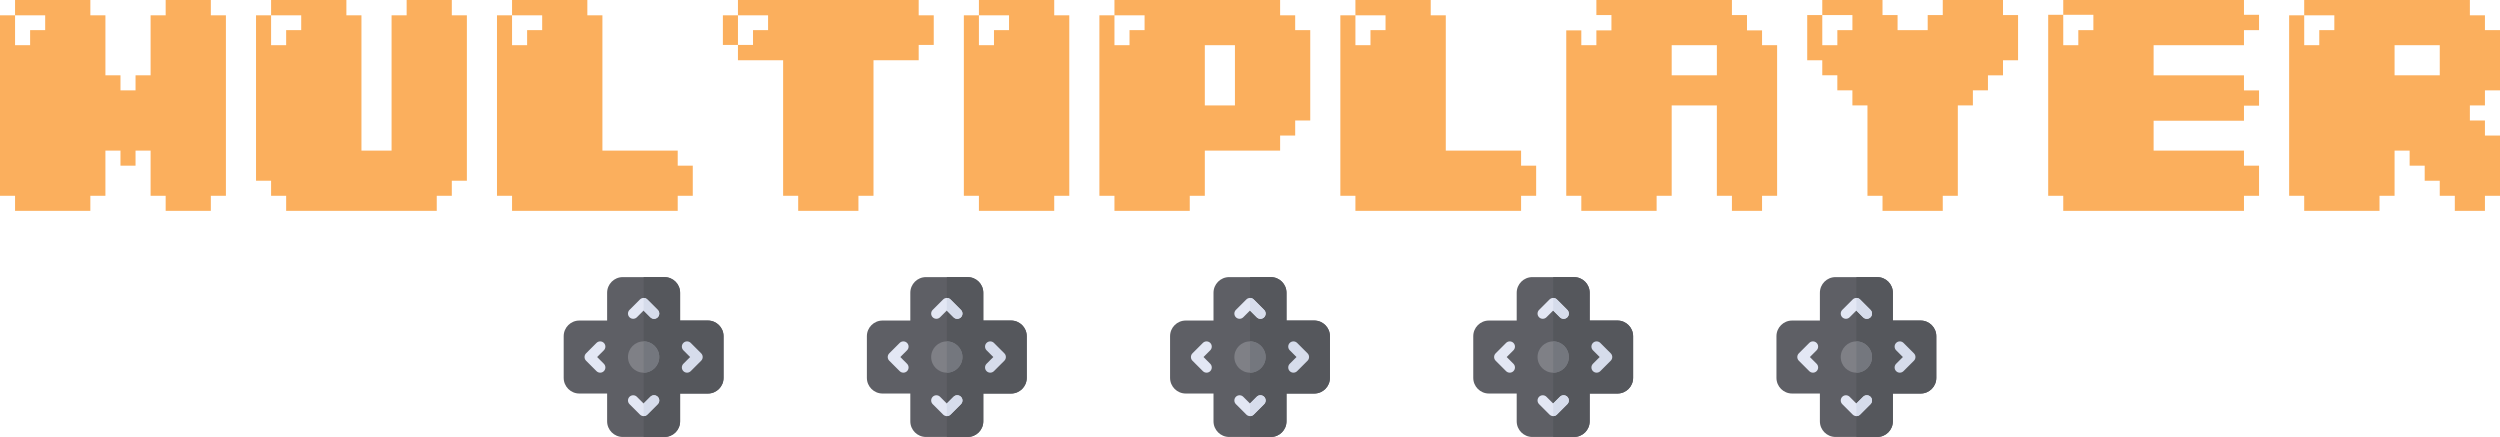 <svg enable-background="new 0 0 742.107 129.709" viewBox="0 0 742.107 129.709" xmlns="http://www.w3.org/2000/svg"><g fill="#fbaf5d"><path d="m62.588 0v4.545h4.471v53.573h-4.471v4.471h-13.412v-4.471h-4.471v-13.412h-4.471v4.471h-4.471v-4.471h-4.471v13.412h-4.471v4.471h-22.35v-4.471h-4.471v-53.573h4.471v-4.545h22.353v4.545h4.471v17.808h4.471v4.471h4.471v-4.471h4.471v-17.808h4.471v-4.545zm-58.117 4.545v8.867h4.471v-4.47h4.471v-4.397z"/><path d="m134.117 0v4.545h4.471v49.102h-4.471v4.471h-4.471v4.471h-44.705v-4.471h-4.471v-4.471h-4.47v-49.102h4.471v-4.545h22.353v4.545h4.471v40.161h8.942v-40.161h4.471v-4.545zm-53.647 4.545v8.867h4.471v-4.47h4.471v-4.397z"/><path d="m201.175 44.706v4.471h4.471v8.941h-4.471v4.471h-49.176v-4.471h-4.471v-53.573h4.471v-4.545h22.353v4.545h4.471v40.161zm-49.176-40.161v8.867h4.471v-4.47h4.471v-4.397z"/><path d="m219.056 4.545v-4.545h53.647v4.545h4.471v8.792h-4.471v4.545h-13.412v40.235h-4.471v4.471h-17.883v-4.471h-4.471v-40.234h-13.412v-4.545h-4.471v-8.793zm0 8.792h4.471v-4.395h4.471v-4.397h-8.941v8.792z"/><path d="m312.938 0v4.545h4.471v53.573h-4.471v4.471h-22.354v-4.471h-4.471v-53.573h4.471v-4.545zm-22.354 4.545v8.867h4.471v-4.47h4.47v-4.397z"/><path d="m384.466 8.942h4.471v26.823h-4.471v4.471h-4.471v4.471h-22.352v13.412h-4.471v4.471h-22.354v-4.471h-4.47v-53.574h4.47v-4.545h49.176v4.545h4.471v4.397zm-53.647-4.397v8.867h4.471v-4.47h4.471v-4.397zm26.824 8.867v17.882h8.94v-17.882z"/><path d="m451.523 44.706v4.471h4.47v8.941h-4.47v4.471h-49.177v-4.471h-4.471v-53.573h4.471v-4.545h22.354v4.545h4.471v40.161zm-49.177-40.161v8.867h4.471v-4.47h4.471v-4.397z"/><path d="m523.052 13.412h4.471v44.706h-4.471v4.471h-8.941v-4.471h-4.471v-26.824h-13.412v26.824h-4.471v4.471h-22.354v-4.471h-4.471v-49.102h4.471v4.396h4.471v-4.396h4.471v-4.545h-4.471v-4.471h40.236v4.471h4.471v4.545h4.471zm-26.824 8.941h13.412v-8.941h-13.412z"/><path d="m590.109 22.353v4.471h-4.471v4.471h-4.471v26.824h-4.471v4.471h-17.882v-4.471h-4.472v-26.825h-4.471v-4.471h-4.471v-4.471h-4.471v-4.471h-4.471v-13.41h4.471v-4.471h17.883v4.471h4.471v4.471h8.941v-4.471h4.471v-4.471h17.882v4.471h4.47v13.412h-4.47v4.471h-4.468zm-49.177-17.882v8.942h4.471v-4.471h4.471v-4.471z"/><path d="m666.108 0v4.396h4.471v4.545h-4.471v4.471h-26.823v8.941h26.823v4.471h4.471v4.545h-4.471v4.471h-26.823v8.867h26.823v4.471h4.471v8.941h-4.471v4.471h-53.647v-4.471h-4.471v-53.723h4.471v-4.396zm-53.647 4.396v9.016h4.471v-4.47h4.471v-4.546z"/><path d="m737.636 4.545v4.396h4.471v17.882h-4.471v4.471h-4.471v4.471h4.471v4.471h4.471v17.883h-4.471v4.471h-8.941v-4.471h-4.471v-4.471h-4.47v-4.471h-4.471v-4.471h-4.471v13.412h-4.471v4.471h-22.354v-4.471h-4.471v-53.573h4.471v-4.545h49.177v4.545zm-53.647 0v8.867h4.471v-4.47h4.471v-4.397zm40.236 17.808v-8.941h-13.411v8.941z"/></g><path d="m197.243 129.709h-12.38c-2.56 0-4.642-2.082-4.642-4.642v-8.253h-8.253c-2.56 0-4.642-2.082-4.642-4.642v-12.38c0-2.56 2.082-4.642 4.642-4.642h8.253v-8.253c0-2.56 2.082-4.642 4.642-4.642h12.38c2.56 0 4.642 2.082 4.642 4.642v8.253h8.253c2.56 0 4.642 2.082 4.642 4.642v12.38c0 2.56-2.082 4.642-4.642 4.642h-8.253v8.253c.001 2.56-2.082 4.642-4.642 4.642z" fill="#5e5f65"/><path d="m210.139 95.149h-8.253v-8.253c0-2.56-2.082-4.642-4.642-4.642h-6.19v47.455h6.19c2.56 0 4.642-2.082 4.642-4.642v-8.253h8.253c2.56 0 4.642-2.082 4.642-4.642v-12.38c0-2.56-2.082-4.643-4.642-4.643z" fill="#55575c"/><path d="m178.158 110.624c-.396 0-.792-.151-1.094-.453l-3.095-3.095c-.604-.604-.604-1.584 0-2.188l3.095-3.095c.604-.604 1.584-.604 2.188 0s.604 1.584 0 2.188l-2.001 2.001 2.001 2.001c.604.604.604 1.584 0 2.188-.302.302-.698.453-1.094.453z" fill="#e3e7f4"/><path d="m203.949 110.624c-.396 0-.792-.151-1.094-.453-.604-.604-.604-1.584 0-2.188l2.001-2.001-2.001-2.001c-.604-.604-.604-1.584 0-2.188s1.584-.604 2.188 0l3.095 3.095c.604.604.604 1.584 0 2.188l-3.095 3.095c-.302.302-.698.453-1.094.453z" fill="#d6dceb"/><path d="m191.053 123.519c-.396 0-.792-.151-1.094-.453l-3.095-3.095c-.604-.604-.604-1.584 0-2.188s1.584-.604 2.188 0l2.001 2.001 2.001-2.001c.604-.604 1.584-.604 2.188 0s.604 1.584 0 2.188l-3.095 3.095c-.302.302-.698.453-1.094.453z" fill="#e3e7f4"/><path d="m195.242 117.783c-.604-.604-1.584-.604-2.188 0l-2.001 2.001v3.736c.396 0 .792-.151 1.094-.453l3.095-3.095c.605-.605.605-1.585 0-2.189z" fill="#d6dceb"/><path d="m194.148 94.633c-.396 0-.792-.151-1.094-.453l-2.001-2.001-2.001 2.001c-.604.604-1.584.604-2.188 0s-.604-1.584 0-2.188l3.095-3.095c.604-.604 1.584-.604 2.188 0l3.095 3.095c.604.604.604 1.584 0 2.188-.302.302-.698.453-1.094.453z" fill="#e3e7f4"/><path d="m195.242 91.992-3.095-3.095c-.302-.302-.698-.453-1.094-.453v3.736l2.001 2.001c.302.302.698.453 1.094.453s.792-.151 1.094-.453c.605-.605.605-1.585 0-2.189z" fill="#d6dceb"/><path d="m191.053 110.624c-2.56 0-4.642-2.082-4.642-4.642s2.082-4.642 4.642-4.642 4.642 2.082 4.642 4.642-2.082 4.642-4.642 4.642z" fill="#7f8086"/><path d="m191.053 101.339v9.285c2.56 0 4.642-2.082 4.642-4.642s-2.082-4.643-4.642-4.643z" fill="#74777e"/><path d="m287.243 129.709h-12.38c-2.56 0-4.642-2.082-4.642-4.642v-8.253h-8.253c-2.56 0-4.642-2.082-4.642-4.642v-12.38c0-2.56 2.082-4.642 4.642-4.642h8.253v-8.253c0-2.56 2.082-4.642 4.642-4.642h12.38c2.56 0 4.642 2.082 4.642 4.642v8.253h8.253c2.56 0 4.642 2.082 4.642 4.642v12.38c0 2.56-2.082 4.642-4.642 4.642h-8.253v8.253c.001 2.56-2.082 4.642-4.642 4.642z" fill="#5e5f65"/><path d="m300.139 95.149h-8.253v-8.253c0-2.56-2.082-4.642-4.642-4.642h-6.19v47.455h6.19c2.56 0 4.642-2.082 4.642-4.642v-8.253h8.253c2.56 0 4.642-2.082 4.642-4.642v-12.38c0-2.56-2.082-4.643-4.642-4.643z" fill="#55575c"/><path d="m268.158 110.624c-.396 0-.792-.151-1.094-.453l-3.095-3.095c-.604-.604-.604-1.584 0-2.188l3.095-3.095c.604-.604 1.584-.604 2.188 0s.604 1.584 0 2.188l-2.001 2.001 2.001 2.001c.604.604.604 1.584 0 2.188-.302.302-.698.453-1.094.453z" fill="#e3e7f4"/><path d="m293.949 110.624c-.396 0-.792-.151-1.094-.453-.604-.604-.604-1.584 0-2.188l2.001-2.001-2.001-2.001c-.604-.604-.604-1.584 0-2.188s1.584-.604 2.188 0l3.095 3.095c.604.604.604 1.584 0 2.188l-3.095 3.095c-.302.302-.698.453-1.094.453z" fill="#d6dceb"/><path d="m281.053 123.519c-.396 0-.792-.151-1.094-.453l-3.095-3.095c-.604-.604-.604-1.584 0-2.188s1.584-.604 2.188 0l2.001 2.001 2.001-2.001c.604-.604 1.584-.604 2.188 0s.604 1.584 0 2.188l-3.095 3.095c-.302.302-.698.453-1.094.453z" fill="#e3e7f4"/><path d="m285.242 117.783c-.604-.604-1.584-.604-2.188 0l-2.001 2.001v3.736c.396 0 .792-.151 1.094-.453l3.095-3.095c.605-.605.605-1.585 0-2.189z" fill="#d6dceb"/><path d="m284.148 94.633c-.396 0-.792-.151-1.094-.453l-2.001-2.001-2.001 2.001c-.604.604-1.584.604-2.188 0s-.604-1.584 0-2.188l3.095-3.095c.604-.604 1.584-.604 2.188 0l3.095 3.095c.604.604.604 1.584 0 2.188-.302.302-.698.453-1.094.453z" fill="#e3e7f4"/><path d="m285.242 91.992-3.095-3.095c-.302-.302-.698-.453-1.094-.453v3.736l2.001 2.001c.302.302.698.453 1.094.453s.792-.151 1.094-.453c.605-.605.605-1.585 0-2.189z" fill="#d6dceb"/><path d="m281.053 110.624c-2.56 0-4.642-2.082-4.642-4.642s2.082-4.642 4.642-4.642 4.642 2.082 4.642 4.642-2.082 4.642-4.642 4.642z" fill="#7f8086"/><path d="m281.053 101.339v9.285c2.56 0 4.642-2.082 4.642-4.642s-2.082-4.643-4.642-4.643z" fill="#74777e"/><path d="m377.243 129.709h-12.38c-2.56 0-4.642-2.082-4.642-4.642v-8.253h-8.253c-2.56 0-4.642-2.082-4.642-4.642v-12.38c0-2.56 2.082-4.642 4.642-4.642h8.253v-8.253c0-2.56 2.082-4.642 4.642-4.642h12.38c2.56 0 4.642 2.082 4.642 4.642v8.253h8.253c2.56 0 4.642 2.082 4.642 4.642v12.38c0 2.56-2.082 4.642-4.642 4.642h-8.253v8.253c.001 2.56-2.082 4.642-4.642 4.642z" fill="#5e5f65"/><path d="m390.139 95.149h-8.253v-8.253c0-2.56-2.082-4.642-4.642-4.642h-6.19v47.455h6.19c2.56 0 4.642-2.082 4.642-4.642v-8.253h8.253c2.56 0 4.642-2.082 4.642-4.642v-12.38c0-2.56-2.082-4.643-4.642-4.643z" fill="#55575c"/><path d="m358.158 110.624c-.396 0-.792-.151-1.094-.453l-3.095-3.095c-.604-.604-.604-1.584 0-2.188l3.095-3.095c.604-.604 1.584-.604 2.188 0s.604 1.584 0 2.188l-2.001 2.001 2.001 2.001c.604.604.604 1.584 0 2.188-.302.302-.698.453-1.094.453z" fill="#e3e7f4"/><path d="m383.949 110.624c-.396 0-.792-.151-1.094-.453-.604-.604-.604-1.584 0-2.188l2.001-2.001-2.001-2.001c-.604-.604-.604-1.584 0-2.188s1.584-.604 2.188 0l3.095 3.095c.604.604.604 1.584 0 2.188l-3.095 3.095c-.302.302-.698.453-1.094.453z" fill="#d6dceb"/><path d="m371.053 123.519c-.396 0-.792-.151-1.094-.453l-3.095-3.095c-.604-.604-.604-1.584 0-2.188s1.584-.604 2.188 0l2.001 2.001 2.001-2.001c.604-.604 1.584-.604 2.188 0s.604 1.584 0 2.188l-3.095 3.095c-.302.302-.698.453-1.094.453z" fill="#e3e7f4"/><path d="m375.242 117.783c-.604-.604-1.584-.604-2.188 0l-2.001 2.001v3.736c.396 0 .792-.151 1.094-.453l3.095-3.095c.605-.605.605-1.585 0-2.189z" fill="#d6dceb"/><path d="m374.148 94.633c-.396 0-.792-.151-1.094-.453l-2.001-2.001-2.001 2.001c-.604.604-1.584.604-2.188 0s-.604-1.584 0-2.188l3.095-3.095c.604-.604 1.584-.604 2.188 0l3.095 3.095c.604.604.604 1.584 0 2.188-.302.302-.698.453-1.094.453z" fill="#e3e7f4"/><path d="m375.242 91.992-3.095-3.095c-.302-.302-.698-.453-1.094-.453v3.736l2.001 2.001c.302.302.698.453 1.094.453s.792-.151 1.094-.453c.605-.605.605-1.585 0-2.189z" fill="#d6dceb"/><path d="m371.053 110.624c-2.56 0-4.642-2.082-4.642-4.642s2.082-4.642 4.642-4.642 4.642 2.082 4.642 4.642-2.082 4.642-4.642 4.642z" fill="#7f8086"/><path d="m371.053 101.339v9.285c2.56 0 4.642-2.082 4.642-4.642s-2.082-4.643-4.642-4.643z" fill="#74777e"/><path d="m467.243 129.709h-12.38c-2.56 0-4.642-2.082-4.642-4.642v-8.253h-8.253c-2.56 0-4.642-2.082-4.642-4.642v-12.38c0-2.56 2.082-4.642 4.642-4.642h8.253v-8.253c0-2.56 2.082-4.642 4.642-4.642h12.38c2.56 0 4.642 2.082 4.642 4.642v8.253h8.253c2.56 0 4.642 2.082 4.642 4.642v12.38c0 2.56-2.082 4.642-4.642 4.642h-8.253v8.253c.001 2.56-2.082 4.642-4.642 4.642z" fill="#5e5f65"/><path d="m480.139 95.149h-8.253v-8.253c0-2.56-2.082-4.642-4.642-4.642h-6.19v47.455h6.19c2.56 0 4.642-2.082 4.642-4.642v-8.253h8.253c2.56 0 4.642-2.082 4.642-4.642v-12.38c0-2.56-2.082-4.643-4.642-4.643z" fill="#55575c"/><path d="m448.158 110.624c-.396 0-.792-.151-1.094-.453l-3.095-3.095c-.604-.604-.604-1.584 0-2.188l3.095-3.095c.604-.604 1.584-.604 2.188 0s.604 1.584 0 2.188l-2.001 2.001 2.001 2.001c.604.604.604 1.584 0 2.188-.302.302-.698.453-1.094.453z" fill="#e3e7f4"/><path d="m473.949 110.624c-.396 0-.792-.151-1.094-.453-.604-.604-.604-1.584 0-2.188l2.001-2.001-2.001-2.001c-.604-.604-.604-1.584 0-2.188s1.584-.604 2.188 0l3.095 3.095c.604.604.604 1.584 0 2.188l-3.095 3.095c-.302.302-.698.453-1.094.453z" fill="#d6dceb"/><path d="m461.053 123.519c-.396 0-.792-.151-1.094-.453l-3.095-3.095c-.604-.604-.604-1.584 0-2.188s1.584-.604 2.188 0l2.001 2.001 2.001-2.001c.604-.604 1.584-.604 2.188 0s.604 1.584 0 2.188l-3.095 3.095c-.302.302-.698.453-1.094.453z" fill="#e3e7f4"/><path d="m465.242 117.783c-.604-.604-1.584-.604-2.188 0l-2.001 2.001v3.736c.396 0 .792-.151 1.094-.453l3.095-3.095c.605-.605.605-1.585 0-2.189z" fill="#d6dceb"/><path d="m464.148 94.633c-.396 0-.792-.151-1.094-.453l-2.001-2.001-2.001 2.001c-.604.604-1.584.604-2.188 0s-.604-1.584 0-2.188l3.095-3.095c.604-.604 1.584-.604 2.188 0l3.095 3.095c.604.604.604 1.584 0 2.188-.302.302-.698.453-1.094.453z" fill="#e3e7f4"/><path d="m465.242 91.992-3.095-3.095c-.302-.302-.698-.453-1.094-.453v3.736l2.001 2.001c.302.302.698.453 1.094.453s.792-.151 1.094-.453c.605-.605.605-1.585 0-2.189z" fill="#d6dceb"/><path d="m461.053 110.624c-2.56 0-4.642-2.082-4.642-4.642s2.082-4.642 4.642-4.642 4.642 2.082 4.642 4.642-2.082 4.642-4.642 4.642z" fill="#7f8086"/><path d="m461.053 101.339v9.285c2.56 0 4.642-2.082 4.642-4.642s-2.082-4.643-4.642-4.643z" fill="#74777e"/><path d="m557.243 129.709h-12.38c-2.56 0-4.642-2.082-4.642-4.642v-8.253h-8.253c-2.56 0-4.642-2.082-4.642-4.642v-12.38c0-2.56 2.082-4.642 4.642-4.642h8.253v-8.253c0-2.56 2.083-4.642 4.642-4.642h12.38c2.56 0 4.642 2.082 4.642 4.642v8.253h8.253c2.56 0 4.642 2.082 4.642 4.642v12.38c0 2.56-2.083 4.642-4.642 4.642h-8.253v8.253c.001 2.56-2.082 4.642-4.642 4.642z" fill="#5e5f65"/><path d="m570.139 95.149h-8.253v-8.253c0-2.56-2.082-4.642-4.642-4.642h-6.19v47.455h6.19c2.56 0 4.642-2.082 4.642-4.642v-8.253h8.253c2.56 0 4.642-2.082 4.642-4.642v-12.38c0-2.56-2.082-4.643-4.642-4.643z" fill="#55575c"/><path d="m538.158 110.624c-.396 0-.792-.151-1.094-.453l-3.095-3.095c-.604-.604-.604-1.584 0-2.188l3.095-3.095c.604-.604 1.584-.604 2.188 0s.604 1.584 0 2.188l-2.001 2.001 2.001 2.001c.604.604.604 1.584 0 2.188-.302.302-.698.453-1.094.453z" fill="#e3e7f4"/><path d="m563.949 110.624c-.396 0-.792-.151-1.094-.453-.604-.604-.604-1.584 0-2.188l2.001-2.001-2.001-2.001c-.604-.604-.604-1.584 0-2.188s1.584-.604 2.188 0l3.095 3.095c.604.604.604 1.584 0 2.188l-3.095 3.095c-.302.302-.698.453-1.094.453z" fill="#d6dceb"/><path d="m551.053 123.519c-.396 0-.792-.151-1.094-.453l-3.095-3.095c-.604-.604-.604-1.584 0-2.188s1.584-.604 2.188 0l2.001 2.001 2.001-2.001c.604-.604 1.584-.604 2.188 0s.604 1.584 0 2.188l-3.095 3.095c-.302.302-.698.453-1.094.453z" fill="#e3e7f4"/><path d="m555.242 117.783c-.604-.604-1.584-.604-2.188 0l-2.001 2.001v3.736c.396 0 .792-.151 1.094-.453l3.095-3.095c.605-.605.605-1.585 0-2.189z" fill="#d6dceb"/><path d="m554.148 94.633c-.396 0-.792-.151-1.094-.453l-2.001-2.001-2.001 2.001c-.604.604-1.584.604-2.188 0s-.604-1.584 0-2.188l3.095-3.095c.604-.604 1.584-.604 2.188 0l3.095 3.095c.604.604.604 1.584 0 2.188-.302.302-.698.453-1.094.453z" fill="#e3e7f4"/><path d="m555.242 91.992-3.095-3.095c-.302-.302-.698-.453-1.094-.453v3.736l2.001 2.001c.302.302.698.453 1.094.453s.792-.151 1.094-.453c.605-.605.605-1.585 0-2.189z" fill="#d6dceb"/><path d="m551.053 110.624c-2.56 0-4.642-2.082-4.642-4.642s2.082-4.642 4.642-4.642 4.642 2.082 4.642 4.642-2.082 4.642-4.642 4.642z" fill="#7f8086"/><path d="m551.053 101.339v9.285c2.56 0 4.642-2.082 4.642-4.642s-2.082-4.643-4.642-4.643z" fill="#74777e"/></svg>